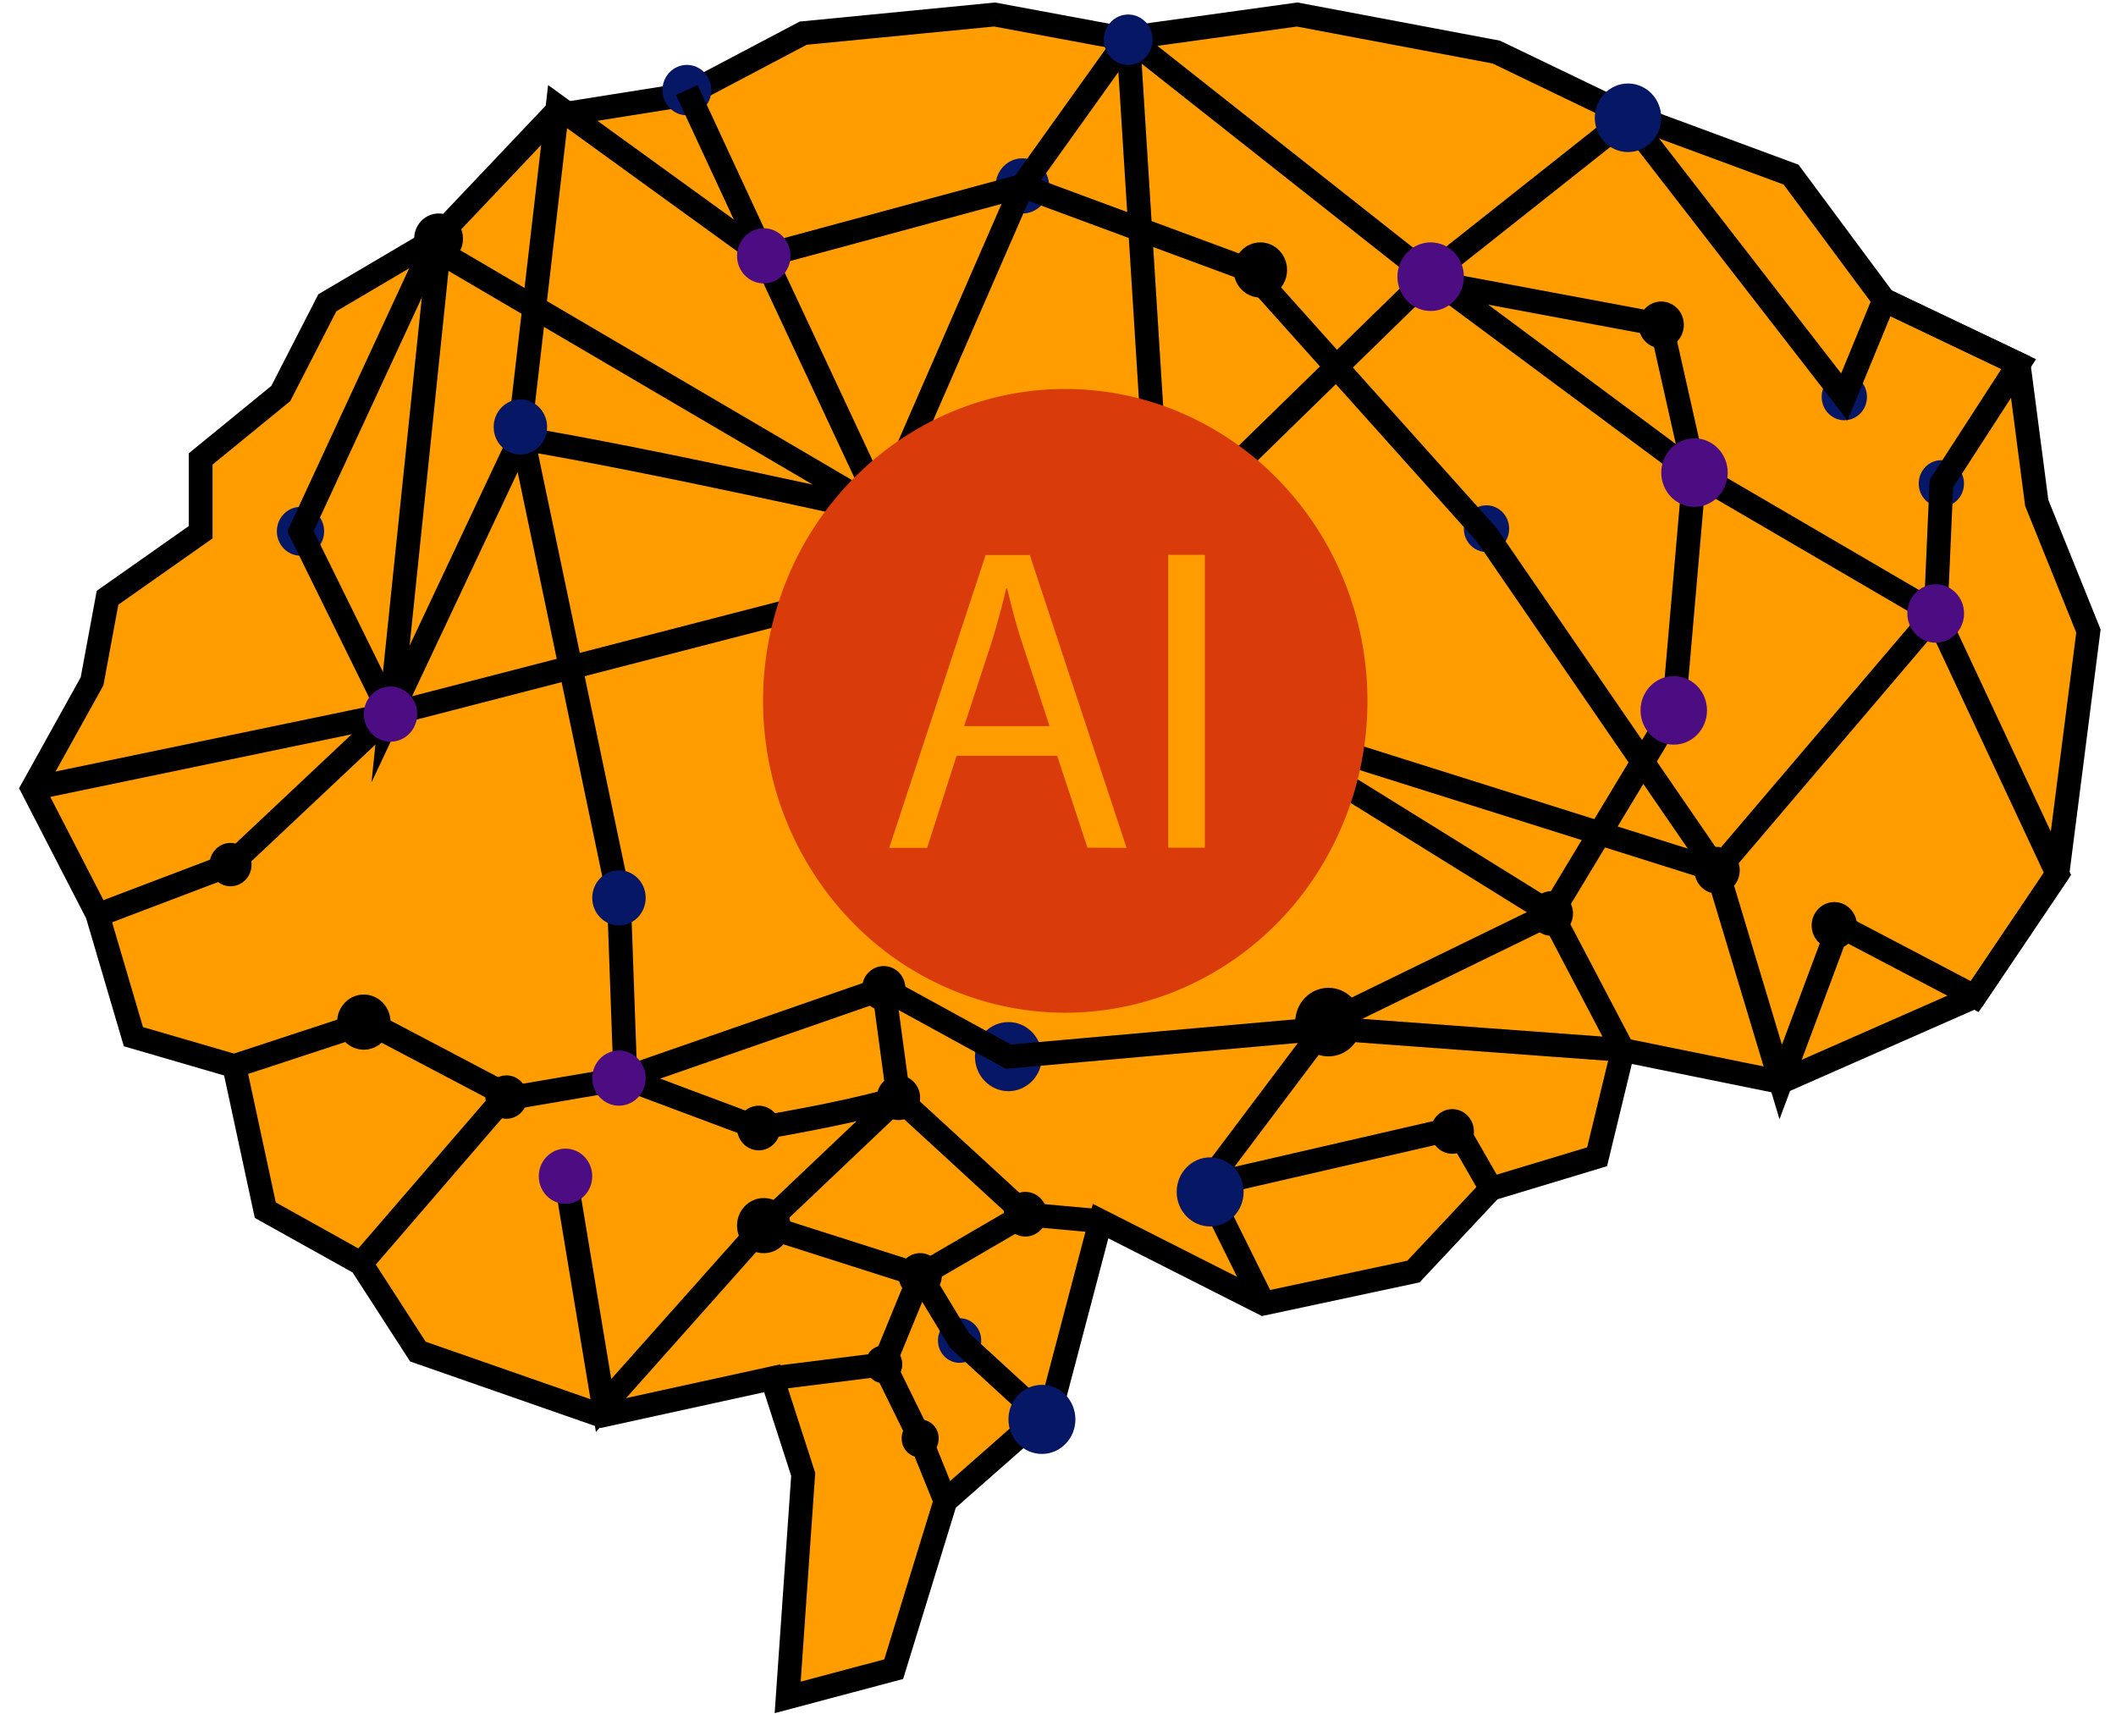<svg width="89" height="73" fill="none" xmlns="http://www.w3.org/2000/svg"><path d="M18.337 10.039l-4.568 2.694-1.958 3.816-3.372 2.755v3.082l-3.916 2.755-.652 3.517-2.502 4.504 2.72 5.276 1.522 5.164 4.242 1.235 1.305 6.061 4.025 2.245 2.393 3.704 7.723 2.694 7.178-1.571 1.306 4.041-.653 9.38 4.46-1.186 2.175-7.072 4.46-3.928 2.066-7.846 6.853 3.468 6.308-1.347L62.715 50l4.46-1.347 1.088-4.49 6.634 1.347 8.158-3.592 3.48-5.164 1.306-10.214-2.175-5.389-.762-5.837-5.656-2.694-3.915-5.276-7.288-2.694-5.112-2.46L54.557.61 47.27 1.62 41.831.61l-8.049.785-4.894 2.582-5.656.898-4.895 5.164z" fill="#FF9C00" stroke="#000" stroke-miterlimit="10"/><path d="M12.639 23.372c.549 0 .994-.46.994-1.026 0-.566-.445-1.026-.994-1.026-.55 0-.994.46-.994 1.026 0 .567.445 1.026.994 1.026z" fill="#061766"/><path d="M15.302 44.15c.62 0 1.124-.52 1.124-1.16 0-.64-.504-1.16-1.124-1.16-.621 0-1.124.52-1.124 1.16 0 .64.503 1.16 1.124 1.16zM21.3 47.055c.489 0 .884-.409.884-.913 0-.503-.395-.912-.884-.912-.488 0-.884.409-.884.913 0 .503.396.912.884.912zM9.697 37.277c.488 0 .884-.408.884-.912s-.396-.912-.884-.912c-.489 0-.884.408-.884.912s.395.912.884.912z" fill="#000"/><path d="M43 8.98c.622 0 1.125-.52 1.125-1.16 0-.64-.503-1.16-1.124-1.16-.62 0-1.124.52-1.124 1.16 0 .64.503 1.16 1.124 1.16z" fill="#061766"/><path d="M53.01 12.515c.621 0 1.125-.52 1.125-1.16 0-.64-.504-1.16-1.124-1.16-.621 0-1.124.52-1.124 1.16 0 .64.503 1.16 1.124 1.16z" fill="#000"/><path d="M28.89 4.849c.568 0 1.028-.475 1.028-1.06 0-.586-.46-1.06-1.027-1.06-.568 0-1.028.474-1.028 1.06 0 .585.46 1.06 1.027 1.06z" fill="#061766"/><path d="M18.447 11.099c.568 0 1.027-.475 1.027-1.06 0-.586-.46-1.06-1.027-1.06s-1.027.474-1.027 1.06c0 .585.46 1.06 1.027 1.06zM55.876 44.431c.772 0 1.397-.646 1.397-1.442 0-.796-.625-1.442-1.397-1.442s-1.398.646-1.398 1.442c0 .796.626 1.442 1.398 1.442zM65.252 39.36c.502 0 .91-.42.91-.939 0-.518-.408-.939-.91-.939-.503 0-.91.42-.91.939 0 .518.407.939.91.939zM61.084 48.528c.502 0 .91-.42.91-.94 0-.517-.408-.938-.91-.938-.503 0-.91.42-.91.939 0 .518.407.939.91.939z" fill="#000"/><path d="M40.361 57.32c.503 0 .91-.42.91-.938s-.407-.939-.91-.939c-.502 0-.91.42-.91.939 0 .518.407.938.91.938z" fill="#061766"/><path d="M37.17 42.51c.502 0 .91-.42.91-.939 0-.518-.408-.938-.91-.938-.503 0-.91.42-.91.938 0 .519.407.939.91.939zM37.79 47.108c.503 0 .91-.42.91-.939 0-.518-.407-.938-.91-.938-.502 0-.91.42-.91.938s.408.939.91.939zM31.912 48.383c.502 0 .91-.42.91-.939 0-.518-.408-.938-.91-.938-.503 0-.91.42-.91.938 0 .519.407.939.91.939zM43.127 52.008c.502 0 .91-.42.91-.939 0-.518-.408-.938-.91-.938-.503 0-.91.42-.91.938 0 .519.407.939.91.939zM38.703 54.584c.502 0 .91-.42.91-.938 0-.519-.408-.939-.91-.939-.503 0-.91.42-.91.939 0 .518.407.938.91.938zM37.171 58.183a.79.79 0 0 0 .777-.802.79.79 0 0 0-.777-.8.79.79 0 0 0-.776.8.79.79 0 0 0 .776.802zM38.703 61.302a.79.79 0 0 0 .777-.801.79.79 0 0 0-.777-.802.79.79 0 0 0-.777.802.79.79 0 0 0 .777.8z" fill="#000"/><path d="M62.523 23.218c.525 0 .952-.44.952-.982s-.427-.982-.953-.982c-.525 0-.952.44-.952.982 0 .543.427.982.953.982z" fill="#061766"/><path d="M69.872 14.646c.525 0 .951-.44.951-.982 0-.543-.426-.982-.951-.982-.526 0-.952.44-.952.982s.426.982.952.982z" fill="#000"/><path d="M77.573 17.675c.526 0 .952-.44.952-.982s-.427-.982-.952-.982c-.526 0-.952.44-.952.982 0 .543.426.982.952.982zM81.655 21.32c.525 0 .951-.44.951-.982 0-.543-.426-.983-.951-.983-.526 0-.952.44-.952.983 0 .542.426.982.952.982z" fill="#061766"/><path d="M72.222 37.586c.526 0 .952-.44.952-.983 0-.542-.426-.982-.952-.982s-.953.44-.953.982c0 .543.427.983.953.983zM77.151 39.906c.526 0 .952-.44.952-.982 0-.543-.426-.983-.952-.983s-.952.44-.952.983c0 .542.426.982.952.982zM32.124 52.709c.62 0 1.124-.52 1.124-1.16 0-.641-.503-1.16-1.124-1.16-.62 0-1.124.519-1.124 1.16 0 .64.503 1.16 1.124 1.16z" fill="#000"/><path d="M42.416 45.894c.777 0 1.408-.65 1.408-1.453 0-.802-.63-1.453-1.408-1.453-.778 0-1.408.65-1.408 1.453s.63 1.453 1.408 1.453z" fill="#061766"/><path d="M9.854 44.834l5.62-1.846 6.044 3.18 4.785-.816 5.607 2.098c4.643-.801 5.88-1.275 5.88-1.275l5.335 4.9 3.172.288" stroke="#000" stroke-miterlimit="10"/><path d="M43.128 51.068l-4.425 2.578-1.532 3.736-4.69.587M18.447 10.57l-2.021 19.463 5.462-11.597c5.288.865 15.282 3.118 15.282 3.118L18.447 10.57z" stroke="#000" stroke-miterlimit="10"/><path d="M38.078 19.119L43 7.821l4.452-6.227 12.722 10.045 11.094 8.24 10.146 5.924 5.123 10.95-3.481 5.164-5.7-2.993-2.458 6.585-2.678-8.905-16.346-5.153-.37.923 9.745 6.046 3.014 5.742-12.389-.912-13.459 1.193-5.246-2.874-10.865 3.776-.272-7.581-4.145-19.805 1.565-13.475 8.671 6.278 5.046 10.786.91-2.429z" stroke="#000" stroke-miterlimit="10"/><path d="M51.889 19.652l8.5-8.295 8.086-6.403 9.099 11.74 1.677-4.074 5.656 2.694-3.251 5.024-.24 5.465-9.195 10.8-9.698-14.12-9.966-11.126L43 7.82l-10.876 2.942-3.236-6.974" stroke="#000" stroke-miterlimit="10"/><path d="M1.37 33.161l15.053-3.127 18.825-4.864 5.11-6.734 8.12-.477-1.027-16.365M23.787 49.473l1.6 9.642 6.738-7.569 5.666-5.378-.62-4.6M53.146 54.825l-2.45-4.953 10.552-2.429L62.718 50M50.695 49.872l5.18-6.883 9.376-4.57 5.148-8.54.87-10.001-1.397-6.214-9.945-1.857" stroke="#000" stroke-miterlimit="10"/><path d="M32.123 51.547l6.578 2.098 1.658 2.735 3.464 3.177M39.765 63.133L38.7 60.5l-1.532-3.118M15.185 53.142l6.116-7.09M18.338 10.037l-5.7 12.309 3.786 7.688-6.727 6.33-5.715 2.171" stroke="#000" stroke-miterlimit="10"/><path d="M21.888 19.119c.62 0 1.124-.52 1.124-1.16 0-.64-.504-1.16-1.124-1.16-.621 0-1.124.52-1.124 1.16 0 .64.503 1.16 1.124 1.16zM26.034 38.923c.62 0 1.124-.519 1.124-1.16 0-.64-.503-1.16-1.124-1.16-.62 0-1.124.52-1.124 1.16 0 .641.503 1.16 1.124 1.16zM68.475 6.396c.772 0 1.398-.646 1.398-1.442 0-.797-.626-1.442-1.398-1.442-.771 0-1.397.645-1.397 1.442 0 .796.626 1.442 1.397 1.442zM47.453 2.73c.567 0 1.027-.475 1.027-1.06 0-.586-.46-1.06-1.027-1.06s-1.027.474-1.027 1.06c0 .585.46 1.06 1.027 1.06zM50.9 51.584c.778 0 1.408-.65 1.408-1.453s-.63-1.453-1.408-1.453c-.777 0-1.408.65-1.408 1.453 0 .802.63 1.453 1.408 1.453zM43.824 61.152c.778 0 1.408-.65 1.408-1.453 0-.802-.63-1.453-1.408-1.453-.778 0-1.408.65-1.408 1.453s.63 1.453 1.408 1.453z" fill="#061766"/><path d="M16.425 31.195c.62 0 1.124-.52 1.124-1.16 0-.64-.503-1.16-1.124-1.16-.621 0-1.124.52-1.124 1.16 0 .64.503 1.16 1.124 1.16zM23.786 50.632c.62 0 1.124-.519 1.124-1.16 0-.64-.503-1.16-1.124-1.16-.62 0-1.124.52-1.124 1.16 0 .641.503 1.16 1.124 1.16zM32.124 11.921c.62 0 1.124-.519 1.124-1.16 0-.64-.503-1.16-1.124-1.16-.62 0-1.124.52-1.124 1.16 0 .641.503 1.16 1.124 1.16zM60.175 13.08c.772 0 1.397-.646 1.397-1.443 0-.796-.625-1.442-1.397-1.442s-1.398.646-1.398 1.442c0 .797.626 1.442 1.398 1.442zM71.27 21.32c.772 0 1.398-.646 1.398-1.442 0-.797-.626-1.442-1.398-1.442-.771 0-1.397.645-1.397 1.442 0 .796.626 1.442 1.397 1.442zM70.4 31.32c.771 0 1.397-.646 1.397-1.442 0-.797-.626-1.442-1.398-1.442-.771 0-1.397.645-1.397 1.442 0 .796.626 1.442 1.397 1.442zM81.416 27.032c.659 0 1.193-.55 1.193-1.23 0-.679-.534-1.23-1.192-1.23-.659 0-1.192.551-1.192 1.23 0 .68.533 1.23 1.192 1.23zM26.034 46.505c.62 0 1.124-.519 1.124-1.16 0-.64-.503-1.16-1.124-1.16-.62 0-1.124.52-1.124 1.16 0 .641.503 1.16 1.124 1.16z" fill="#4C0C82"/><path d="M42.358 24.748h-.035a36.33 36.33 0 0 1-.604 2.23l-1.166 3.563h3.594l-1.17-3.545c-.264-.804-.442-1.535-.619-2.248z" fill="#D93B0A"/><path d="M44.804 16.361c-2.514 0-4.971.77-7.06 2.212a13.036 13.036 0 0 0-4.681 5.886 13.507 13.507 0 0 0-.723 7.578 13.251 13.251 0 0 0 3.479 6.716 12.593 12.593 0 0 0 6.507 3.589c2.466.506 5.02.246 7.343-.747a12.805 12.805 0 0 0 5.704-4.83 13.417 13.417 0 0 0 2.142-7.287c0-1.723-.33-3.429-.968-5.02a13.151 13.151 0 0 0-2.755-4.256 12.692 12.692 0 0 0-4.124-2.843 12.368 12.368 0 0 0-4.864-.998zm.936 19.293l-1.275-3.866h-4.23l-1.239 3.873h-1.595l4.055-12.317h1.858l4.071 12.317-1.645-.007zm4.939 0h-1.541V23.338h1.54v12.316z" fill="#D93B0A"/></svg>